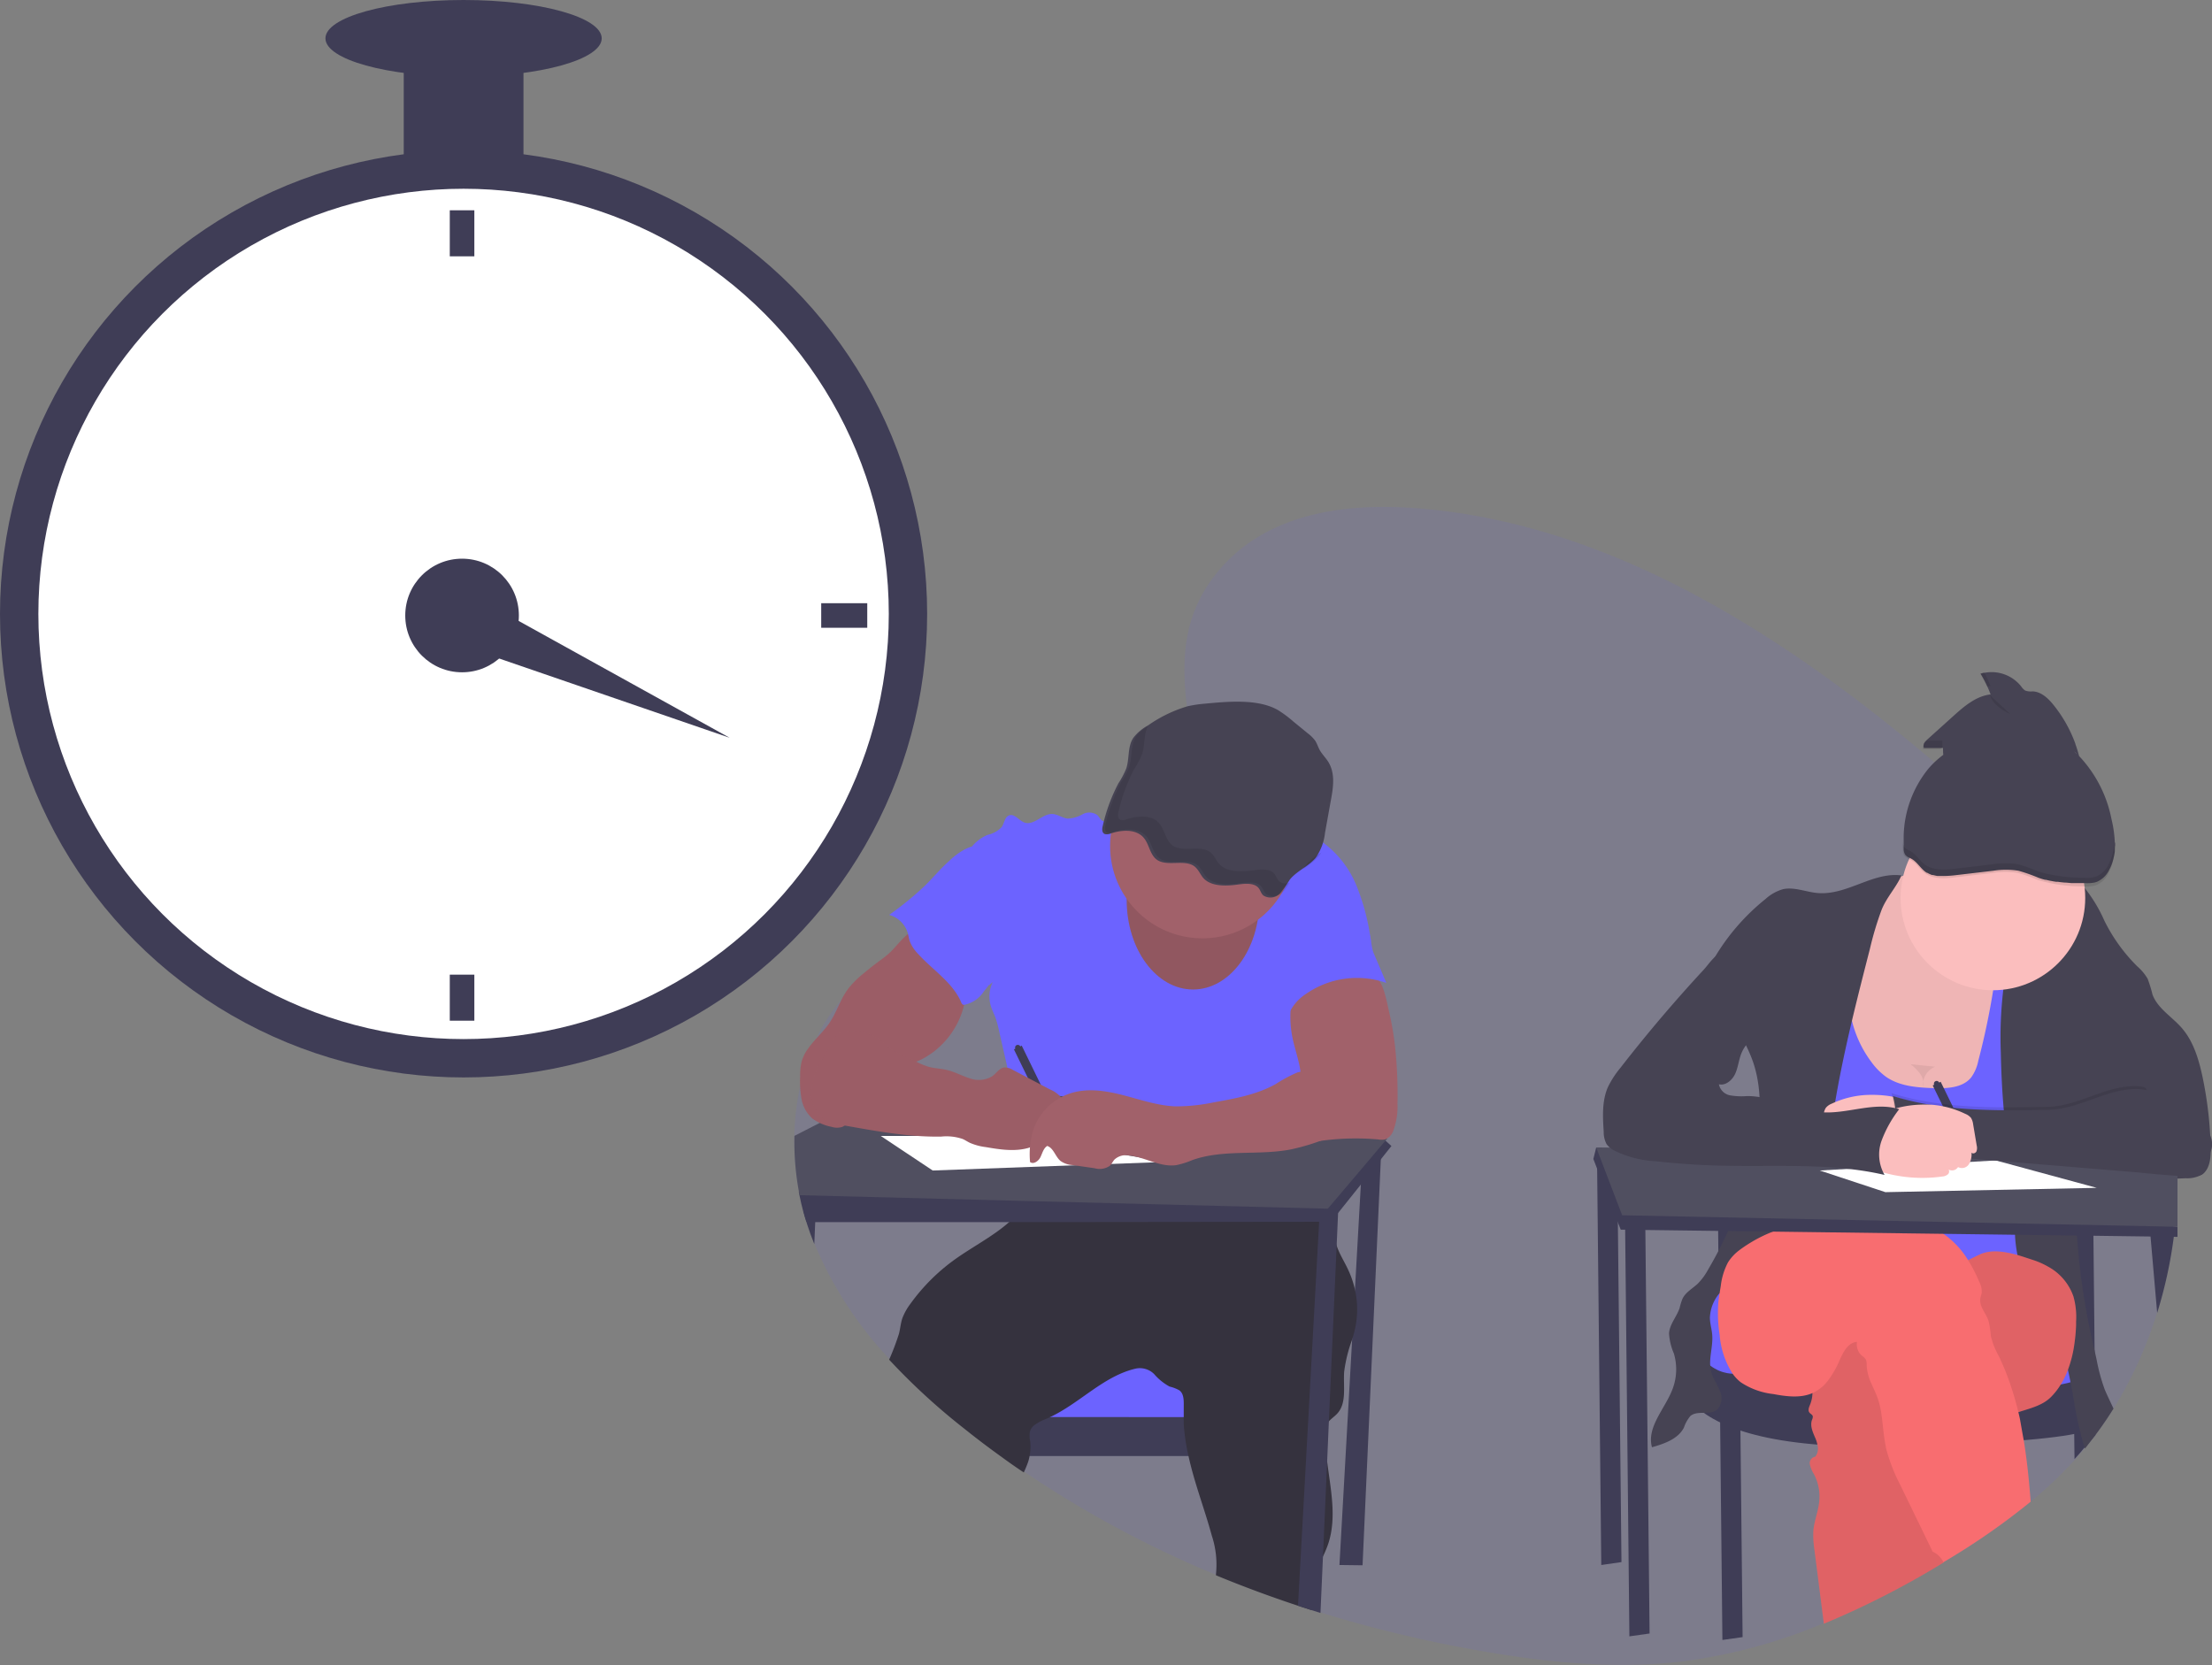 <svg id="Layer_1" data-name="Layer 1" xmlns="http://www.w3.org/2000/svg" viewBox="0 0 380.01 286.09"><rect x="0" y="0" width="380.01" height="286.09" fill="#808080" stroke="none"/><defs><style>.cls-1,.cls-3{fill:#6c63ff;}.cls-1,.cls-11,.cls-7{opacity:0.1;}.cls-1,.cls-13,.cls-15,.cls-7,.cls-9{isolation:isolate;}.cls-2{fill:#3f3d56;}.cls-4{fill:#35323e;}.cls-5{fill:#504f60;}.cls-6{fill:#a1616a;}.cls-8{fill:#464353;}.cls-9{opacity:0.04;}.cls-10{fill:#fff;}.cls-12{fill:#fbbebe;}.cls-13{opacity:0.05;}.cls-14{fill:#f86d70;}.cls-15{opacity:0.07;}</style></defs><title>why-5</title><path class="cls-1" d="M385.64,205.35v.45q0,3.91-.46,7.8v.05c0,.21-.05.43-.08.64,0,.37-.08.73-.13,1.09a78.85,78.85,0,0,1-2.86,13.08h0a70.57,70.57,0,0,1-7.46,16.43q-1.47,2.36-3.12,4.55h0c-.59.78-1.2,1.54-1.82,2.29-.43.52-.88,1-1.33,1.55l-.28.31a74.63,74.63,0,0,1-7.68,7.3,121.86,121.86,0,0,1-14.15,9.9c-.27.17-.55.34-.83.49l-.07,0a147.91,147.91,0,0,1-20.59,10.52,93.23,93.23,0,0,1-24,6.51c-11.45,1.4-23.05.26-34.43-1.71a224,224,0,0,1-28-6.69l-1.51-.47-2.35-.77q-7.08-2.34-14-5.2a184,184,0,0,1-33-17.74q-2-1.34-3.91-2.73-2.69-1.93-5.31-4l-1.09-.84a111.15,111.15,0,0,1-12.84-11.8,65.38,65.38,0,0,1-12.88-19.82c-.47-1.17-.91-2.37-1.3-3.59l0-.12c-.2-.62-.38-1.24-.55-1.88-.25-.93-.46-1.86-.65-2.8,0-.19-.07-.37-.11-.55A47.27,47.27,0,0,1,148,198a45.87,45.87,0,0,1,1-8.42h0a38.65,38.65,0,0,1,2.81-8.32h0a29.85,29.85,0,0,1,4.3-6.62h0a25,25,0,0,1,4-3.79,33.36,33.36,0,0,1,8.76-4.5h0c1.46-.52,2.93-1,4.41-1.4,1-.3,2.1-.59,3.15-.87l3.09-.83c2-.54,4-1.1,5.92-1.7A66.28,66.28,0,0,0,200.84,155c.76-.46,1.54-1,2.32-1.51,1-.69,2-1.44,2.93-2.25h0a36.83,36.83,0,0,0,2.85-2.62l.42-.43c.74-.78,1.46-1.6,2.13-2.46.33-.41.64-.84.95-1.27.42-.59.81-1.2,1.18-1.83h0a18.71,18.71,0,0,0,2.84-10.19,15.26,15.26,0,0,0-.16-1.79c-.32-2.19-.63-4.32-.86-6.41-1-8.64-.56-16.48,5.93-23.84,8.06-9.15,20.72-11,32.24-10.29,33.31,2.11,63.63,21.13,90.27,43.76q3.47,2.94,6.83,5.95l1.7,1.53c4.22,3.79,8.36,7.73,12.23,11.94l.93,1c.19.21.38.42.56.64q1.81,2,3.51,4.19a78.88,78.88,0,0,1,8,12.14,68.71,68.71,0,0,1,7,21.48h0a75.3,75.3,0,0,1,.85,8.22q.06,1.22.09,2.43v.78C385.64,204.6,385.64,205,385.64,205.35Z" transform="translate(-11.55 -2.88)"/><polygon class="cls-2" points="234.08 198.32 230.11 268.89 234.08 268.94 237.3 197.32 234.08 198.32"/><rect class="cls-3" x="170.39" y="234.07" width="49.06" height="10.66"/><path class="cls-2" d="M234.23,246.36v6.69H183.55q-2.7-1.94-5.32-4v-2.7Z" transform="translate(-11.55 -2.88)"/><path class="cls-4" d="M244.35,231.13c-.14.65-.32,1.28-.51,1.91a25,25,0,0,0-1.37,5.53c-.18,2.51.5,5.42-1.24,7.24-.45.47-1,.83-1.43,1.33a2.13,2.13,0,0,0-.16.25,3.86,3.86,0,0,0-.41,2,36.38,36.38,0,0,0,.28,4.3c.59,4.91,1.75,9.82.22,14.45a20.11,20.11,0,0,1-1,2.36,18.86,18.86,0,0,0-1.8,5,33.28,33.28,0,0,0-.13,4l-2.35-.76q-7.08-2.34-14-5.2c0-.07,0-.14,0-.21a15.86,15.86,0,0,0-.72-6.61c-1.24-4.56-3-9.07-4-13.66a35.66,35.66,0,0,1-.82-5.45c0-.41,0-.82,0-1.24s0-1.08,0-1.62c0-1.09.1-2.38-.77-3a6.35,6.35,0,0,0-1.67-.64,9.51,9.51,0,0,1-2.67-2.17,3.48,3.48,0,0,0-3.12-.92c-5.57,1.28-9.66,6-14.84,8.39-.2.1-.4.18-.61.27a8.51,8.51,0,0,0-1.9,1,2.16,2.16,0,0,0-.85,1.2,4.42,4.42,0,0,0,.05,1.62,8.29,8.29,0,0,1-.12,2.63,6.54,6.54,0,0,1-.26,1,18.75,18.75,0,0,1-.72,1.74q-2-1.33-3.9-2.73-2.7-1.94-5.32-4l-1.07-.85a111.15,111.15,0,0,1-12.84-11.8A43.91,43.91,0,0,0,166,232c.21-.87.29-1.78.57-2.63a10.05,10.05,0,0,1,1.37-2.46,33.4,33.4,0,0,1,7.62-7.62c3.07-2.2,6.62-4,9.38-6.46a14.85,14.85,0,0,0,2.87-3.4c0-.08.09-.16.13-.25a5.26,5.26,0,0,0,.44-1.41c.2-1.11.17-2.33.27-3.4a36.25,36.25,0,0,0,10.19.31c4-.44,7.82-1.54,11.77-2l.9-.09c1.26-.1,2.53-.12,3.8-.1,1.07,0,2.13,0,3.19.08l11.71.39a11.68,11.68,0,0,1,3.82.57,8.32,8.32,0,0,1,3.5,2.92,5.85,5.85,0,0,1,.34.48,14.93,14.93,0,0,1,1.81,3.56c0,.13.09.25.13.39.11.35.21.69.3,1l.18.83a35.09,35.09,0,0,0,.86,4.1,2.47,2.47,0,0,0,.1.29c.52,1.45,1.38,2.75,2,4.15a16,16,0,0,1,1.06,3.15A15.44,15.44,0,0,1,244.35,231.13Z" transform="translate(-11.55 -2.88)"/><path class="cls-3" d="M208.78,142.45c-1.05-.83-2.57-.22-3.79.32a25.33,25.33,0,0,1-3.16,1.14,1.28,1.28,0,0,1-.7.07c-.49-.12-.7-.7-1.07-1.06a2.39,2.39,0,0,0-2.52-.14,5.73,5.73,0,0,1-2.53.75c-.95-.08-1.77-.78-2.73-.8-1.68,0-3.1,2-4.69,1.49-1-.34-1.73-1.6-2.69-1.24-.74.28-.81,1.31-1.26,2a4.78,4.78,0,0,1-2.44,1.35,7,7,0,0,0-4.24,7.15,24.55,24.55,0,0,0,1.51,4.68c1.55,4.54,1,9.65,3,14,.25-.23.39-.32.63-.55a5.68,5.68,0,0,0-.33,4.11c.2.69.54,1.33.79,2a17.88,17.88,0,0,1,.63,2.31l2.16,9.51a61.28,61.28,0,0,1,1.83,11.24,32.63,32.63,0,0,1-.56,7.38c3.9-.65,7.48-2.38,11.43-2.36a31.61,31.61,0,0,1,4.34.45,89.41,89.41,0,0,0,12.67.86,5.1,5.1,0,0,0,1.94-.27,17.28,17.28,0,0,0,1.51-1,6.69,6.69,0,0,1,3.39-.74c5.3-.1,10.41,1.84,15.67,2.52a18.88,18.88,0,0,0,.61-14.15,21.46,21.46,0,0,1-1.3-4.1,19.29,19.29,0,0,1-.06-2.63,19,19,0,0,0-1.2-6.59,7,7,0,0,1-.64-2.55,5.76,5.76,0,0,1,.89-2.47,22.79,22.79,0,0,1,3-4.53,23.26,23.26,0,0,1,4.36-3.47l3.83-2.57a38.07,38.07,0,0,0-2.6-9.82,17.41,17.41,0,0,0-6.33-7.6,20.72,20.72,0,0,0-3-1.49,13.89,13.89,0,0,0-4.53-1.24,23.91,23.91,0,0,0-5.3.68C219.7,146.07,213.18,146,208.78,142.45Z" transform="translate(-11.55 -2.88)"/><path class="cls-2" d="M250.59,199.78l-1.82,2.29-3.43,4.33-4,5-1.11,1.4h-2.14l-53.2.06-33.32,0h-1.49c-.2-.62-.38-1.24-.55-1.88-.25-.92-.46-1.86-.65-2.8,0-.18-.07-.36-.11-.55l12.09-7.9,4.55,0h0l13.9-.08h0l7.76,0h2.31l5.17,0h0l39.44-.22h2.89l2.32,0,8.62-.05,1.65-.63.12.13Z" transform="translate(-11.55 -2.88)"/><path class="cls-5" d="M249.84,198.54l-.2.24-1.36,1.6-2.78,3.29-5.84,6.88-51.74-1.32-39-1c0-.18-.07-.36-.11-.55a47.23,47.23,0,0,1-.78-9.64l4.33-2.22,1-.51,7.72-4,6.77-3.47,17.65,2.29,3.91.51,1.77.23,2.59.34.22,0,40.61,5.26,4.49.58,2.63.35,8.12,1.05Z" transform="translate(-11.55 -2.88)"/><path class="cls-2" d="M241.42,210.43l0,1-.24,5.5-1.34,30.23-.28,6.54-.74,16.81-.42,9.5-1.51-.48-2.35-.76,3.63-65.92.07-1.38,1.6-.49Z" transform="translate(-11.55 -2.88)"/><path class="cls-2" d="M151.71,210.36l-.11,2.54-.16,3.72c-.47-1.17-.91-2.37-1.3-3.59l0-.12c-.2-.62-.38-1.24-.55-1.88Z" transform="translate(-11.55 -2.88)"/><ellipse class="cls-6" cx="204.96" cy="154.65" rx="11.4" ry="15.36"/><ellipse class="cls-7" cx="204.96" cy="154.65" rx="11.4" ry="15.36"/><circle class="cls-6" cx="206.57" cy="145.36" r="15.86"/><path class="cls-8" d="M218.44,123.79a21.54,21.54,0,0,0-2.88.44,23.35,23.35,0,0,0-6.79,3.29,8,8,0,0,0-2.5,2.1c-1.06,1.57-.65,3.57-1.24,5.32a15.5,15.5,0,0,1-1.35,2.54,29.74,29.74,0,0,0-2.68,7.29c-.14.52-.18,1.22.38,1.42a1.66,1.66,0,0,0,1-.11c1.78-.59,4-.76,5.35.43s1.21,3.31,2.78,4.22c1.8,1,4.6-.22,6.23,1,.7.53,1,1.38,1.53,2,1.33,1.49,3.89,1.42,6,1.12,1.22-.17,2.72-.29,3.47.57.35.4.45,1,.87,1.33a2.27,2.27,0,0,0,2.83-.36,20.59,20.59,0,0,0,1.68-2.36c1.17-1.49,3.24-2.3,4.46-3.77a9.16,9.16,0,0,0,1.6-4.29l1-5.55c.42-2.25.8-4.7-.47-6.69-.45-.71-1.09-1.32-1.48-2.06-.26-.5-.41-1-.71-1.49a6.16,6.16,0,0,0-1.27-1.28l-2.45-2a20.73,20.73,0,0,0-2.67-2C227.66,122.89,222.43,123.42,218.44,123.79Z" transform="translate(-11.55 -2.88)"/><path class="cls-6" d="M166.2,164.64c-.59.63-1.13,1.3-1.76,1.89s-1.13.95-1.73,1.39q-1.46,1.08-2.85,2.25a15.72,15.72,0,0,0-2.61,2.61c-1.33,1.78-1.95,4-3.19,5.83-1.1,1.62-2.64,2.91-3.75,4.53a6.71,6.71,0,0,0-1.07,2.24,10.56,10.56,0,0,0-.23,2.38,17.61,17.61,0,0,0,.23,3.91,5.93,5.93,0,0,0,1.86,3.38,8.25,8.25,0,0,0,3.32,1.44,3,3,0,0,0,1.85,0,2.88,2.88,0,0,0,1.08-.91l3-3.46c2-2.33,4.12-4.71,6.89-6.08.86-.42,1.78-.74,2.65-1.15a14.31,14.31,0,0,0,7.3-9.38c.25-1,.41-2,.57-2.95l.44-2.71a1,1,0,0,0,0-.41,1,1,0,0,0-.32-.38,51.42,51.42,0,0,1-5.88-5.55,14,14,0,0,0-1.34-1.52c-.62-.5-.58-.46-1.33,0A16,16,0,0,0,166.2,164.64Z" transform="translate(-11.55 -2.88)"/><path class="cls-2" d="M186.83,182.68a.47.47,0,0,0-.61-.24.46.46,0,0,0-.24.62v0l-.24.12,7.39,15.15,1.33-.65-7.39-15.16Z" transform="translate(-11.55 -2.88)"/><path class="cls-9" d="M166.2,164.64c-.59.63-1.13,1.3-1.76,1.89s-1.13.95-1.73,1.39q-1.46,1.08-2.85,2.25a15.72,15.72,0,0,0-2.61,2.61c-1.33,1.78-1.95,4-3.19,5.83-1.1,1.62-2.64,2.91-3.75,4.53a6.71,6.71,0,0,0-1.07,2.24,10.56,10.56,0,0,0-.23,2.38,17.61,17.61,0,0,0,.23,3.91,5.93,5.93,0,0,0,1.86,3.38,8.25,8.25,0,0,0,3.32,1.44,3,3,0,0,0,1.85,0,2.88,2.88,0,0,0,1.08-.91l3-3.46c2-2.33,4.12-4.71,6.89-6.08.86-.42,1.78-.74,2.65-1.15a14.31,14.31,0,0,0,7.3-9.38c.25-1,.41-2,.57-2.95l.44-2.71a1,1,0,0,0,0-.41,1,1,0,0,0-.32-.38,51.42,51.42,0,0,1-5.88-5.55,14,14,0,0,0-1.34-1.52c-.62-.5-.58-.46-1.33,0A16,16,0,0,0,166.2,164.64Z" transform="translate(-11.55 -2.88)"/><path class="cls-6" d="M251.63,192.56a11.77,11.77,0,0,1-.74,4.65,2.51,2.51,0,0,1-1.38,1.44,3.29,3.29,0,0,1-1.21,0,43.7,43.7,0,0,0-14.5,1.15c1.27-2.53.54-5.56.89-8.37.1-.76.27-1.52.34-2.28.25-2.73-.92-5.38-1.46-8.07a18.18,18.18,0,0,1,0-7,4.88,4.88,0,0,1,.61-1.7,4,4,0,0,1,1.39-1.21A11.65,11.65,0,0,1,242.2,170c1.52.11,4.57,0,5.83.9s1.83,4.46,2.2,6a51.41,51.41,0,0,1,1.14,7.41A79.46,79.46,0,0,1,251.63,192.56Z" transform="translate(-11.55 -2.88)"/><polygon class="cls-10" points="151.31 195.17 160.23 201.11 200.38 199.63 173.86 195.17 151.31 195.17"/><path class="cls-3" d="M174.63,150.79c-1.47,1.29-2.71,2.81-4.1,4.19a55.41,55.41,0,0,1-6.22,5.09,4.64,4.64,0,0,1,3.23,3.25c.09.36.14.74.24,1.1a6.18,6.18,0,0,0,1.38,2.23c2.51,2.83,6,4.93,7.51,8.42a.75.75,0,0,0,.3.42.62.62,0,0,0,.38,0,5.23,5.23,0,0,0,3.22-2.27,23.7,23.7,0,0,0,4.22-7.42,13.19,13.19,0,0,0,.06-8.42,21.63,21.63,0,0,0-1.95-3.8l-1.92-3.2c-.34-.57-.76-1.71-1.42-2C178.14,147.83,175.54,149.88,174.63,150.79Z" transform="translate(-11.55 -2.88)"/><path class="cls-3" d="M247.61,166.81l2.11,4.95a15.32,15.32,0,0,0-13.85,1.92A7.86,7.86,0,0,0,233,177a1.43,1.43,0,0,1-1.43-.56,2.84,2.84,0,0,1-.53-1.51,11.81,11.81,0,0,1,1.24-5.55,7.77,7.77,0,0,1,1.26-2.36,7.43,7.43,0,0,1,2.16-1.55,48.26,48.26,0,0,1,7.82-3.45c1.14-.37,2.33-.36,3,.7C247.25,164,247,165.45,247.61,166.81Z" transform="translate(-11.55 -2.88)"/><path class="cls-6" d="M162.92,181.68c.52.42,1,.92,1.53,1.32a11.17,11.17,0,0,0,1.82,1l2.45,1.17a13.46,13.46,0,0,0,2.36,1c1,.28,2.15.3,3.2.56,1.32.33,2.54,1,3.84,1.41a4.47,4.47,0,0,0,3.93-.37c.68-.51,1.19-1.36,2-1.48a2.73,2.73,0,0,1,1.55.44l6.36,3.35a4.85,4.85,0,0,1,2.22,1.81,1.68,1.68,0,0,1-.8,2.39c-.33,0-.66,0-1,0s-.69.24-.73.57a1.19,1.19,0,0,0,.15.58,2.42,2.42,0,0,1,0,2.07,1.48,1.48,0,0,1-1.8.74c.11,1-.93,1.63-1.86,1.89-2.34.64-4.83.25-7.22-.16a10,10,0,0,1-2.76-.74c-.41-.2-.79-.46-1.21-.65a8.63,8.63,0,0,0-3.69-.42c-5.78.11-11.5-1-17.18-2a8.43,8.43,0,0,1-3-1,5.62,5.62,0,0,1-2.09-5.5,16.39,16.39,0,0,1,2.35-5.72l1.32-2.33a3.19,3.19,0,0,1,.72-.95C157.38,179.2,161.25,180.33,162.92,181.68Z" transform="translate(-11.55 -2.88)"/><path class="cls-9" d="M162.92,181.68c.52.42,1,.92,1.53,1.32a11.17,11.17,0,0,0,1.82,1l2.45,1.17a13.46,13.46,0,0,0,2.36,1c1,.28,2.15.3,3.2.56,1.32.33,2.54,1,3.84,1.41a4.47,4.47,0,0,0,3.93-.37c.68-.51,1.19-1.36,2-1.48a2.73,2.73,0,0,1,1.55.44l6.36,3.35a4.85,4.85,0,0,1,2.22,1.81,1.68,1.68,0,0,1-.8,2.39c-.33,0-.66,0-1,0s-.69.24-.73.57a1.19,1.19,0,0,0,.15.58,2.42,2.42,0,0,1,0,2.07,1.48,1.48,0,0,1-1.8.74c.11,1-.93,1.63-1.86,1.89-2.34.64-4.83.25-7.22-.16a10,10,0,0,1-2.76-.74c-.41-.2-.79-.46-1.21-.65a8.63,8.63,0,0,0-3.69-.42c-5.78.11-11.5-1-17.18-2a8.43,8.43,0,0,1-3-1,5.62,5.62,0,0,1-2.09-5.5,16.39,16.39,0,0,1,2.35-5.72l1.32-2.33a3.19,3.19,0,0,1,.72-.95C157.38,179.2,161.25,180.33,162.92,181.68Z" transform="translate(-11.55 -2.88)"/><path class="cls-6" d="M238.56,186a40.39,40.39,0,0,1-4.12,1.14,24.28,24.28,0,0,0-3.73,2c-3.22,1.8-6.94,2.48-10.59,3.13a31.54,31.54,0,0,1-6.69.7c-3-.13-5.92-1.14-8.84-1.9s-6.05-1.27-8.94-.41a10,10,0,0,0-6.57,6.3,14.38,14.38,0,0,0-.57,5.58c.61.45,1.46-.18,1.79-.86s.51-1.51,1.16-1.91c1.12.38,1.39,1.87,2.31,2.6a4,4,0,0,0,2.07.69l3.77.54a3.08,3.08,0,0,0,2.62-.43c.32-.31.49-.74.79-1.07a2.89,2.89,0,0,1,2.49-.69c2.78.28,5.4,2.08,8.16,1.65a14.79,14.79,0,0,0,2.74-.87c5.38-1.9,11.35-.74,16.94-1.83a37.59,37.59,0,0,0,6.22-1.92,12.6,12.6,0,0,0,3.16-1.57,6.67,6.67,0,0,0,2.57-5.9,6.78,6.78,0,0,0-2.38-4.37,8.29,8.29,0,0,0-1.54-1.31C240.39,184.8,239.41,185.56,238.56,186Z" transform="translate(-11.55 -2.88)"/><g class="cls-11"><path d="M231.32,154.3c-.41-.37-.52-.92-.87-1.33-.75-.86-2.25-.74-3.47-.57-2.14.3-4.71.37-6-1.11-.58-.64-.83-1.49-1.53-2-1.63-1.24-4.43,0-6.23-1-1.57-.92-1.47-3-2.78-4.22s-3.57-1-5.35-.43a1.52,1.52,0,0,1-1,.11c-.56-.2-.52-.9-.38-1.41a29.66,29.66,0,0,1,2.68-7.3,15.5,15.5,0,0,0,1.35-2.54c.54-1.57.26-3.35,1-4.83a6.58,6.58,0,0,0-2,1.73c-1,1.58-.64,3.58-1.24,5.33a14.69,14.69,0,0,1-1.35,2.53,30.65,30.65,0,0,0-2.68,7.3c-.14.51-.18,1.21.39,1.41a1.52,1.52,0,0,0,1-.11c1.77-.59,4-.75,5.35.44s1.21,3.3,2.77,4.21c1.8,1.05,4.61-.22,6.24,1,.7.53,1,1.38,1.52,2,1.33,1.49,3.9,1.41,6,1.11,1.23-.17,2.73-.29,3.47.57.36.41.46,1,.87,1.33a2.27,2.27,0,0,0,2.83-.35,7.51,7.51,0,0,0,1.19-1.62A1.84,1.84,0,0,1,231.32,154.3Z" transform="translate(-11.55 -2.88)"/><path d="M235.83,151.58a7.23,7.23,0,0,0-.44.64,13.65,13.65,0,0,0,2.67-2.18,5,5,0,0,0,.5-.71A12.9,12.9,0,0,0,235.83,151.58Z" transform="translate(-11.55 -2.88)"/></g><polygon class="cls-2" points="274.35 197.77 275.09 268.89 278.56 268.39 277.81 197.77 274.35 197.77"/><polygon class="cls-2" points="295.16 210.65 295.9 281.77 299.37 281.28 298.63 210.65 295.16 210.65"/><path class="cls-2" d="M371.52,249.46h0l0-1.37v-.81l-.13-12.51-.2-19.56,0-1.68h-3.47l0,1.62.11,10.48,0,4.53h0l0,3.67.06,6.35,0,3.75h0v.39l0,4.92.05,4.34.28-.31c.45-.51.9-1,1.33-1.55Z" transform="translate(-11.55 -2.88)"/><polygon class="cls-3" points="291.32 222.18 289.34 225.14 291.32 238.64 308.17 243.25 335.43 243.25 351.78 244.24 359.57 238.91 358.23 229.75 352.28 222.18 291.32 222.18"/><path class="cls-2" d="M300.89,228l-1,8.23s-5.21,16.14,36.67,15.15,34.69-4.28,34.69-4.28l-.24-9.55s1.46,4.52-19.83,3.9-41.13-2.58-41.13-2.58S302.62,240.2,300.89,228Z" transform="translate(-11.55 -2.88)"/><path class="cls-12" d="M335.78,154.23a12,12,0,0,0-5.41,5.53,36.28,36.28,0,0,0-2.57,7.43,68.78,68.78,0,0,0-1.78,8.12,24.48,24.48,0,0,0,2.08,14.41,16.24,16.24,0,0,0,11.25,8.78,20.92,20.92,0,0,0,5.7.07,46.74,46.74,0,0,0,10.06-2.22c3.41-1.15,7-2.93,8.47-6.2a13.71,13.71,0,0,0,.91-6.14,65,65,0,0,0-2.55-16.8,14.47,14.47,0,0,0-2-4.52,13.93,13.93,0,0,0-3.66-3.22C350.53,155.57,342.91,151,335.78,154.23Z" transform="translate(-11.55 -2.88)"/><path class="cls-13" d="M335.78,154.23a12,12,0,0,0-5.41,5.53,36.28,36.28,0,0,0-2.57,7.43,68.78,68.78,0,0,0-1.78,8.12,24.48,24.48,0,0,0,2.08,14.41,16.24,16.24,0,0,0,11.25,8.78,20.92,20.92,0,0,0,5.7.07,46.74,46.74,0,0,0,10.06-2.22c3.41-1.15,7-2.93,8.47-6.2a13.71,13.71,0,0,0,.91-6.14,65,65,0,0,0-2.55-16.8,14.47,14.47,0,0,0-2-4.52,13.93,13.93,0,0,0-3.66-3.22C350.53,155.57,342.91,151,335.78,154.23Z" transform="translate(-11.55 -2.88)"/><path class="cls-3" d="M333.1,185.42a11.18,11.18,0,0,0,2.47,2.48c2.36,1.63,5.39,1.85,8.26,1.94,2.29.07,4.93-.06,6.37-1.86a7.28,7.28,0,0,0,1.21-2.84,126,126,0,0,0,3.44-18.77l6.56,0c2.84,12.16,2.61,24.8,2.36,37.29l-.36,18.2-4.22-.44c-10-1.07-20.1-2.13-30.19-2.31a171.79,171.79,0,0,0-17.72.58l9.2-27.37a45.16,45.16,0,0,0,2.69-10.9c.4-5.43-1.12-11.16,1-16.17a2,2,0,0,1,.76-1,2.16,2.16,0,0,1,1.31-.1c.84.11,3.38,0,4,.53.89.78.3.89,0,2.14a26,26,0,0,0-1.08,6.62A19.46,19.46,0,0,0,333.1,185.42Z" transform="translate(-11.55 -2.88)"/><path class="cls-8" d="M371.52,249.46h0c1.1-1.47,2.15-3,3.12-4.56-.49-1.06-1-2.1-1.47-3.18a31.63,31.63,0,0,1-1.42-5.17l-.39-1.78a118,118,0,0,1-3-19.59c0-.55,0-1.09,0-1.64v-2c0-1.49.13-3,.3-4.48,0-.29.07-.59.11-.88a1.23,1.23,0,0,1,0-.19l16.85-.61h0l1.42-.06a5.16,5.16,0,0,0,2.81-.64c1.35-.93,1.51-2.83,1.49-4.46a66.68,66.68,0,0,0-1.4-12.28c-.64-3-1.55-6.14-3.6-8.47-1.68-1.92-4.11-3.32-5-5.7a22.93,22.93,0,0,0-.83-2.71,8.41,8.41,0,0,0-1.77-2.13,29.35,29.35,0,0,1-5.67-7.86,25.21,25.21,0,0,0-3.41-5.65l-.19-.2a3.16,3.16,0,0,0-3.91-.83,4.12,4.12,0,0,0-.77.48h0a9.68,9.68,0,0,0-1.47,1.39,34.16,34.16,0,0,0-4,5.7,33.8,33.8,0,0,0-2,4.46,32.35,32.35,0,0,0-1.1,3.72c-.21.94-.38,1.88-.52,2.83a69.27,69.27,0,0,0-.42,10.79c.07,3.31.22,6.62.52,9.92.07.8.16,1.6.25,2.39.18,1.58.4,3.15.67,4.71.11.6.22,1.2.34,1.79l.09.47,0,.07a42.27,42.27,0,0,1,.76,4.19c0,.18,0,.35,0,.53a19.7,19.7,0,0,1,0,2.43c-.05,1-.14,1.91-.19,2.87a3.93,3.93,0,0,1,0,.49c0,.49,0,1,0,1.45a22.75,22.75,0,0,0,2.56,9.5c.09.18.19.35.29.53,1.25,2.24,2.84,4.3,4,6.6a28.8,28.8,0,0,1,2.23,6.49c.17.75.32,1.49.47,2.23.23,1.19.44,2.39.65,3.59,0,.12,0,.25.06.36.28,1.59.58,3.17,1,4.73.22.9.47,1.79.76,2.67Z" transform="translate(-11.55 -2.88)"/><path class="cls-14" d="M368.21,229.92c0,.23,0,.45,0,.68a29.74,29.74,0,0,1-.3,3.25,20.5,20.5,0,0,1-1.07,4.3,14.21,14.21,0,0,1-1.28,2.63,11.72,11.72,0,0,1-1.59,2.05c-1.49,1.55-3.63,2-5.7,2.69a14.6,14.6,0,0,0-2.75,1.13,4.21,4.21,0,0,0-.45.28l-2.6,1.71a7.9,7.9,0,0,0-2.18,1.88,2.22,2.22,0,0,0-.25.42,9.8,9.8,0,0,0-.77,2.29c-1.34,5.61-2.69,11.23-3.62,16.93l-.18,1.14,0,.12a.36.36,0,0,0,0-.09,149.07,149.07,0,0,1-20.59,10.53L323.24,269a15.91,15.91,0,0,1-.16-3.16c.15-1.67.83-3.25,1-4.92a8.31,8.31,0,0,0-.88-4.72,5.34,5.34,0,0,1-.73-1.75,1.11,1.11,0,0,1,.93-1.28,2.26,2.26,0,0,0,.39-2,5.46,5.46,0,0,0-.34-1.13c-.43-1-1-2.17-.6-3.22a1.24,1.24,0,0,0,.13-.62v0c-.09-.28-.42-.4-.59-.64-.32-.44,0-1,.2-1.54a5.7,5.7,0,0,0,.33-1.69c0-.32.05-.64.08-1a9.17,9.17,0,0,1,.24-1.27,10.06,10.06,0,0,1,4.07-5.83c1-.65,2-1.12,3-1.73a28.36,28.36,0,0,0,2.88-2.23q3.27-2.73,6.8-5.14a85.21,85.21,0,0,1,7.86-4.77c.58-.32,1.16-.62,1.74-.92s1.26-.64,1.9-.94c2-1,4.36-.61,6.62,0,.94.27,1.88.6,2.78.89a13.66,13.66,0,0,1,2.53,1.13,9.3,9.3,0,0,1,4.33,5.1,0,0,0,0,1,0,0A12.82,12.82,0,0,1,368.21,229.92Z" transform="translate(-11.55 -2.88)"/><path class="cls-7" d="M368.21,229.92c0,.23,0,.45,0,.68a29.74,29.74,0,0,1-.3,3.25,20.5,20.5,0,0,1-1.07,4.3,14.21,14.21,0,0,1-1.28,2.63,11.72,11.72,0,0,1-1.59,2.05c-1.49,1.55-3.63,2-5.7,2.69a14.6,14.6,0,0,0-2.75,1.13,4.21,4.21,0,0,0-.45.28l-2.6,1.71a7.9,7.9,0,0,0-2.18,1.88,2.22,2.22,0,0,0-.25.42,9.8,9.8,0,0,0-.77,2.29c-1.34,5.61-2.69,11.23-3.62,16.93l-.18,1.14,0,.12a.36.36,0,0,0,0-.09,149.07,149.07,0,0,1-20.59,10.53L323.24,269a15.91,15.91,0,0,1-.16-3.16c.15-1.67.83-3.25,1-4.92a8.31,8.31,0,0,0-.88-4.72,5.34,5.34,0,0,1-.73-1.75,1.11,1.11,0,0,1,.93-1.28,2.26,2.26,0,0,0,.39-2,5.46,5.46,0,0,0-.34-1.13c-.43-1-1-2.17-.6-3.22a1.24,1.24,0,0,0,.13-.62v0c-.09-.28-.42-.4-.59-.64-.32-.44,0-1,.2-1.54a5.7,5.7,0,0,0,.33-1.69c0-.32.05-.64.08-1a9.17,9.17,0,0,1,.24-1.27,10.06,10.06,0,0,1,4.07-5.83c1-.65,2-1.12,3-1.73a28.36,28.36,0,0,0,2.88-2.23q3.27-2.73,6.8-5.14a85.21,85.21,0,0,1,7.86-4.77c.58-.32,1.16-.62,1.74-.92s1.26-.64,1.9-.94c2-1,4.36-.61,6.62,0,.94.27,1.88.6,2.78.89a13.66,13.66,0,0,1,2.53,1.13,9.3,9.3,0,0,1,4.33,5.1,0,0,0,0,1,0,0A12.82,12.82,0,0,1,368.21,229.92Z" transform="translate(-11.55 -2.88)"/><path class="cls-2" d="M344.68,188.88a.46.46,0,0,0-.61-.24.45.45,0,0,0-.24.61v0l-.25.12L351,204.55l1.34-.65-7.39-15.15Z" transform="translate(-11.55 -2.88)"/><circle class="cls-12" cx="342.37" cy="154.28" r="15.86"/><path class="cls-8" d="M374.85,147.34a20.6,20.6,0,0,0-.56-3.74,21.89,21.89,0,0,0-5.57-10.83,21.7,21.7,0,0,0-.64-2.08l0-.05a23.23,23.23,0,0,0-3.74-6.63c-.93-1.16-2.14-2.3-3.62-2.34a2.9,2.9,0,0,1-1.24-.14,2.3,2.3,0,0,1-.69-.7,6.49,6.49,0,0,0-6.28-2.36l-.16,0a.94.94,0,0,0-.24.06l-.32.09c.12.19.23.38.34.57.29.52.57,1.06.82,1.61s.4.92.57,1.39c-2.53.29-4.6,2.09-6.49,3.8l-4.44,4,0,0-.12.12a.94.94,0,0,0-.1.1l0,0-.11.12a1.32,1.32,0,0,0-.16.25l-.07.11,0,0s0,.07,0,.11h0a.14.14,0,0,1,0,.06.75.75,0,0,0,.05.53l2.93,0h.34c0,.39,0,.79.05,1.18a16.11,16.11,0,0,0-1.34,1.11,14.24,14.24,0,0,0-1.31,1.38,19,19,0,0,0-4.16,11.47v1.52c0,.25,0,.5,0,.74a1.84,1.84,0,0,0,.25.92l.07.09a1.82,1.82,0,0,0,.52.39l.22.1h0l.3.16c.94.53,1.49,1.55,2.34,2.2l.15.11.11.07.07,0,.09.05.19.1h0l.12.06h0l.3.13.14.05h.05l.12,0,.25.06.25.06.29.05.15,0h.15c.23,0,.47,0,.71,0h0a18.91,18.91,0,0,0,2.25-.16l6.32-.74a13.56,13.56,0,0,1,4.31,0,29.17,29.17,0,0,1,3.47,1.22c.27.09.53.18.79.25l.3.08.14,0,.31.07.34.08.49.09a3.23,3.23,0,0,0,.33.06h0l.32.05h.07l.24,0,.34.05.76.08c.41,0,.82.07,1.24.09l.41,0,.41,0,1.24,0h.23a6.11,6.11,0,0,0,1.54-.08,1.1,1.1,0,0,0,.26-.06l.25-.08a4.19,4.19,0,0,0,2.08-2c.1-.19.19-.37.28-.56s.16-.39.23-.58.16-.48.22-.73a1.6,1.6,0,0,0,.05-.21c0-.06.05-.2.07-.3a8.79,8.79,0,0,0,.15-.87,2.48,2.48,0,0,1,0-.27c0-.25,0-.48.05-.73v-.55C374.87,147.86,374.85,147.59,374.85,147.34Zm-6.35-14.8-.62-.54a2.63,2.63,0,0,1,.61.54Z" transform="translate(-11.55 -2.88)"/><path class="cls-8" d="M323.48,156.28c-1.87-.23-3.72-1-5.56-.64a7.55,7.55,0,0,0-3.06,1.7,37.26,37.26,0,0,0-8.62,9.85,5.21,5.21,0,0,0-.79,1.86,4.93,4.93,0,0,0,.34,2.3c1.69,5,5.32,9.19,7,14.21,1.73,5.29,1.13,11.06-.15,16.47A68.76,68.76,0,0,1,305,221a10.65,10.65,0,0,1-1.76,2.41c-.9.86-2.11,1.48-2.65,2.62a10.47,10.47,0,0,0-.49,1.59c-.5,1.49-1.7,2.76-1.82,4.33a10.12,10.12,0,0,0,.83,3.47,9.53,9.53,0,0,1-.18,6c-1.25,3.44-4.54,6.58-3.58,10.12,2.12-.61,4.48-1.41,5.49-3.38a6.08,6.08,0,0,1,1.12-2c1.2-1,3.23-.09,4.49-1a2.85,2.85,0,0,0,.57-3.28c-.43-1.12-1.16-2.1-1.49-3.24-.57-2.07.34-4.26.17-6.4-.08-1-.38-1.94-.4-2.93a6.87,6.87,0,0,1,2.43-5,20,20,0,0,1,4.86-3l6.49-3.22c2.35-1.16,4.92-2.58,5.69-5.09a9.88,9.88,0,0,0,.31-2.92c.22-15,4-29.69,7.72-44.21a55.15,55.15,0,0,1,2-6.67c.86-2.16,2.55-3.9,3.41-5.91C333.22,152.62,328.66,156.93,323.48,156.28Z" transform="translate(-11.55 -2.88)"/><path class="cls-14" d="M359.22,250.35c.57,3.47.92,7,1.19,10.54a120.9,120.9,0,0,1-14.14,9.9c-.28.17-.56.34-.84.49l0,.12s0,0,0-.08a3.74,3.74,0,0,0-1.86-1.84L338,258a30.11,30.11,0,0,1-2.47-6.41s0-.09,0-.14c-.38-1.74-.47-3.54-.72-5.29a14.93,14.93,0,0,0-.67-3c-.3-.86-.71-1.69-1.07-2.52a8.4,8.4,0,0,1-.84-3.19,2.13,2.13,0,0,0-.15-1,2.47,2.47,0,0,0-.68-.65,2.59,2.59,0,0,1-.83-2.36c-1.49.08-2.32,1.67-2.92,3a16.71,16.71,0,0,1-2.12,3.72,7,7,0,0,1-2.35,1.95l-.25.12c-2.07.91-4.48.59-6.73.17a12.61,12.61,0,0,1-5.56-2l-.17-.13a7.44,7.44,0,0,1-1.24-1.33,14.46,14.46,0,0,1-2.23-6.44c0-.21-.06-.43-.08-.64a23.65,23.65,0,0,1-.19-4.83c0-.39.07-.79.12-1.18s.08-.52.12-.78v0c.06-.41.13-.82.2-1.24a11.44,11.44,0,0,1,1.24-4.05,7.73,7.73,0,0,1,1.82-2c.27-.21.55-.41.82-.6.45-.31.92-.61,1.39-.89a23.24,23.24,0,0,1,3.72-1.81c.3-.12.62-.23.93-.34a7.37,7.37,0,0,1,3.78-.3,19.29,19.29,0,0,0,3.39.2,86,86,0,0,0,8.73-1c4-.5,8.36-.56,11.87,1.49a5.09,5.09,0,0,1,.5.3,14.89,14.89,0,0,1,4.26,4.5c.25.38.46.76.68,1.15a30.28,30.28,0,0,1,1.33,2.75,3.49,3.49,0,0,1,.37,1.49,2.89,2.89,0,0,1,0,.29c-.07.35-.21.69-.25,1.05-.16,1.35,1,2.48,1.42,3.77a17.1,17.1,0,0,1,.4,2.61,13.52,13.52,0,0,0,1.38,3.47,43.14,43.14,0,0,1,2.2,5.54c.44,1.33.81,2.67,1.13,4,.11.43.21.87.3,1.31C358.8,248,359,249.17,359.22,250.35Z" transform="translate(-11.55 -2.88)"/><polygon class="cls-2" points="374.08 210.78 374.08 212.51 373.76 212.51 373.41 212.5 369.42 212.45 359.61 212.32 356.85 212.29 356.14 212.28 352 212.23 346.17 212.15 333.81 211.99 312.35 211.71 304.61 211.61 301.5 211.57 298.64 211.54 296.86 211.51 295.17 211.49 282.66 211.33 279.19 211.28 278.43 211.27 277.94 210.01 274.38 200.81 273.73 199.13 274.22 197.15 276.45 198.64 277.82 198.81 300.43 201.62 304.67 202.15 313.66 203.26 322.48 204.36 325.93 204.79 346.37 207.33 352.08 208.04 356.81 208.63 373.62 210.72 374.08 210.78"/><polygon class="cls-5" points="274.22 197.15 278.68 208.8 374.08 210.78 374.08 198.14 274.22 197.15"/><polygon class="cls-2" points="279.18 210.03 279.92 281.15 283.39 280.66 282.65 210.03 279.18 210.03"/><path class="cls-2" d="M385.32,215.38H385a77.85,77.85,0,0,1-2.86,13.08L381,215.33l-.05-.56,4.17-.48.14,0Z" transform="translate(-11.55 -2.88)"/><polygon class="cls-10" points="360.21 204.09 323.9 204.83 312.63 201.11 342.86 199.38 360.21 204.09"/><path class="cls-12" d="M326.22,192.51a2.48,2.48,0,0,0-1,.71,2.61,2.61,0,0,0-.37,1.12l-.61,3.64a1.59,1.59,0,0,0,.05,1c.16.3.62.46.85.21a3.29,3.29,0,0,0,.44,2.05,1.44,1.44,0,0,0,1.87.48,1.2,1.2,0,0,0,1.66.4l.16-.12c-.35.12-.37.66-.12.93a1.56,1.56,0,0,0,1,.4A24.7,24.7,0,0,0,343,201.73c.38-.16-.63-4.9-.73-5.38-.25-1.15-.37-2.54-1.34-3.31-2.3-1.84-6.4-2.2-9.2-2A15.89,15.89,0,0,0,326.22,192.51Z" transform="translate(-11.55 -2.88)"/><path class="cls-7" d="M363.16,193.06c-9,.17-18.11.32-26.67-2.36a18.1,18.1,0,0,1-.16,9.63l41.91,3.47c1.77.14,9.14,1,10.87.56s-14.53-5.78-13.87-7.44c1.8-4.56,7.85-7.24,3.5-7.41C373.23,189.29,368.7,193,363.16,193.06Z" transform="translate(-11.55 -2.88)"/><path class="cls-8" d="M363.41,193.56c-9,.17-18.12.31-26.67-2.37a18.09,18.09,0,0,1-.16,9.63l41.9,3.47c1.78.15,9.15,1,10.88.56s1.33-2.55,2-4.21c1.81-4.57-8-10.46-12.36-10.64C373.48,189.79,369,193.45,363.41,193.56Z" transform="translate(-11.55 -2.88)"/><path class="cls-12" d="M349.16,194.25a2.46,2.46,0,0,1,1,.7,2.84,2.84,0,0,1,.37,1.13l.61,3.63a1.66,1.66,0,0,1-.05,1c-.16.31-.62.47-.85.21a3.23,3.23,0,0,1-.45,2,1.42,1.42,0,0,1-1.86.48,1.22,1.22,0,0,1-1.67.4.57.57,0,0,1-.15-.12c.35.12.37.66.12.93a1.65,1.65,0,0,1-1,.41,24.81,24.81,0,0,1-12.86-1.62c-.38-.16.63-4.89.73-5.38.25-1.14.37-2.54,1.34-3.31,2.3-1.83,6.39-2.2,9.2-2A16,16,0,0,1,349.16,194.25Z" transform="translate(-11.55 -2.88)"/><path class="cls-8" d="M289.93,186.35a16.12,16.12,0,0,0-2.18,3.38c-1,2.36-.86,5-.69,7.6a4.36,4.36,0,0,0,.49,2.12,3.64,3.64,0,0,0,1.3,1.1A18.18,18.18,0,0,0,296,202.4q5.63.63,11.31.76c9.37.23,18.88-.53,28,1.59a7,7,0,0,1-.49-5.95,20.41,20.41,0,0,1,3-5.34c-4.18-1.32-8.66.75-13,.54s-8.65-2.81-13.14-2.8a11.61,11.61,0,0,1-2.89-.12,2.41,2.41,0,0,1-1.94-1.9c1.2.27,2.34-.76,2.83-1.88s.59-2.4,1.07-3.53c1.2-2.82,4.43-4.12,6.44-6.44a1.58,1.58,0,0,0,.11-2.4c-1.67-2.23-4.19-3.47-6.28-5.2-.73-.61-2.2-2.89-3-3.1-1.52-.38-2.8,1.81-3.79,2.87Q296.71,177.62,289.93,186.35Z" transform="translate(-11.55 -2.88)"/><path class="cls-15" d="M339.76,185.72a8.11,8.11,0,0,1,1.66,1.65,2.81,2.81,0,0,1,.51,2.21,3.32,3.32,0,0,1,2.07-3.42Z" transform="translate(-11.55 -2.88)"/><g class="cls-11"><path d="M353.5,120.74a24.06,24.06,0,0,0-1-2.27,6,6,0,0,0-.73.19,20.77,20.77,0,0,1,1.15,2.19A3.71,3.71,0,0,1,353.5,120.74Z" transform="translate(-11.55 -2.88)"/><path d="M367.88,130.51l.19.18a.43.43,0,0,0,0-.05Z" transform="translate(-11.55 -2.88)"/><path d="M344.84,131.6c.13-.1.25-.21.39-.3l0-1.18-2.65,0c-.42.4-.88,1-.63,1.49Z" transform="translate(-11.55 -2.88)"/><path d="M373.78,151.42a4.23,4.23,0,0,1-2.08,2.05,5.6,5.6,0,0,1-2.27.21,26.51,26.51,0,0,1-7.74-1.08,26.48,26.48,0,0,0-3.47-1.23,13.85,13.85,0,0,0-4.31,0l-6.33.75c-1.86.22-3.94.38-5.43-.77-.85-.65-1.4-1.67-2.34-2.19-.39-.23-.86-.37-1.11-.75a1.74,1.74,0,0,1-.25-.92c0-.26,0-.52,0-.78a19.07,19.07,0,0,0,0,2.27,1.77,1.77,0,0,0,.25.92,2.89,2.89,0,0,0,1.11.74c.94.53,1.49,1.55,2.34,2.2,1.49,1.15,3.57,1,5.43.76l6.33-.74a13.55,13.55,0,0,1,4.31,0,29.17,29.17,0,0,1,3.47,1.22,26.24,26.24,0,0,0,7.74,1.09,5.79,5.79,0,0,0,2.27-.21,4.25,4.25,0,0,0,2.08-2.06,10.58,10.58,0,0,0,1.07-5.56A9.86,9.86,0,0,1,373.78,151.42Z" transform="translate(-11.55 -2.88)"/></g><path class="cls-7" d="M353.43,122.33l3.47,3.23S353.93,124.32,353.43,122.33Z" transform="translate(-11.55 -2.88)"/><circle class="cls-2" cx="79.64" cy="105.48" r="79.64"/><circle class="cls-10" cx="79.64" cy="105.48" r="73.05"/><circle class="cls-2" cx="79.38" cy="105.75" r="9.76"/><rect class="cls-2" x="77.27" y="36.13" width="4.22" height="7.91"/><rect class="cls-2" x="77.27" y="167.46" width="4.22" height="7.91"/><rect class="cls-2" x="141.08" y="103.64" width="7.91" height="4.22"/><polygon class="cls-2" points="76.56 109.98 80.17 101.74 125.35 126.76 76.56 109.98"/><rect class="cls-2" x="69.36" y="6.59" width="20.57" height="23.73"/><ellipse class="cls-2" cx="79.64" cy="6.59" rx="23.73" ry="6.59"/></svg>